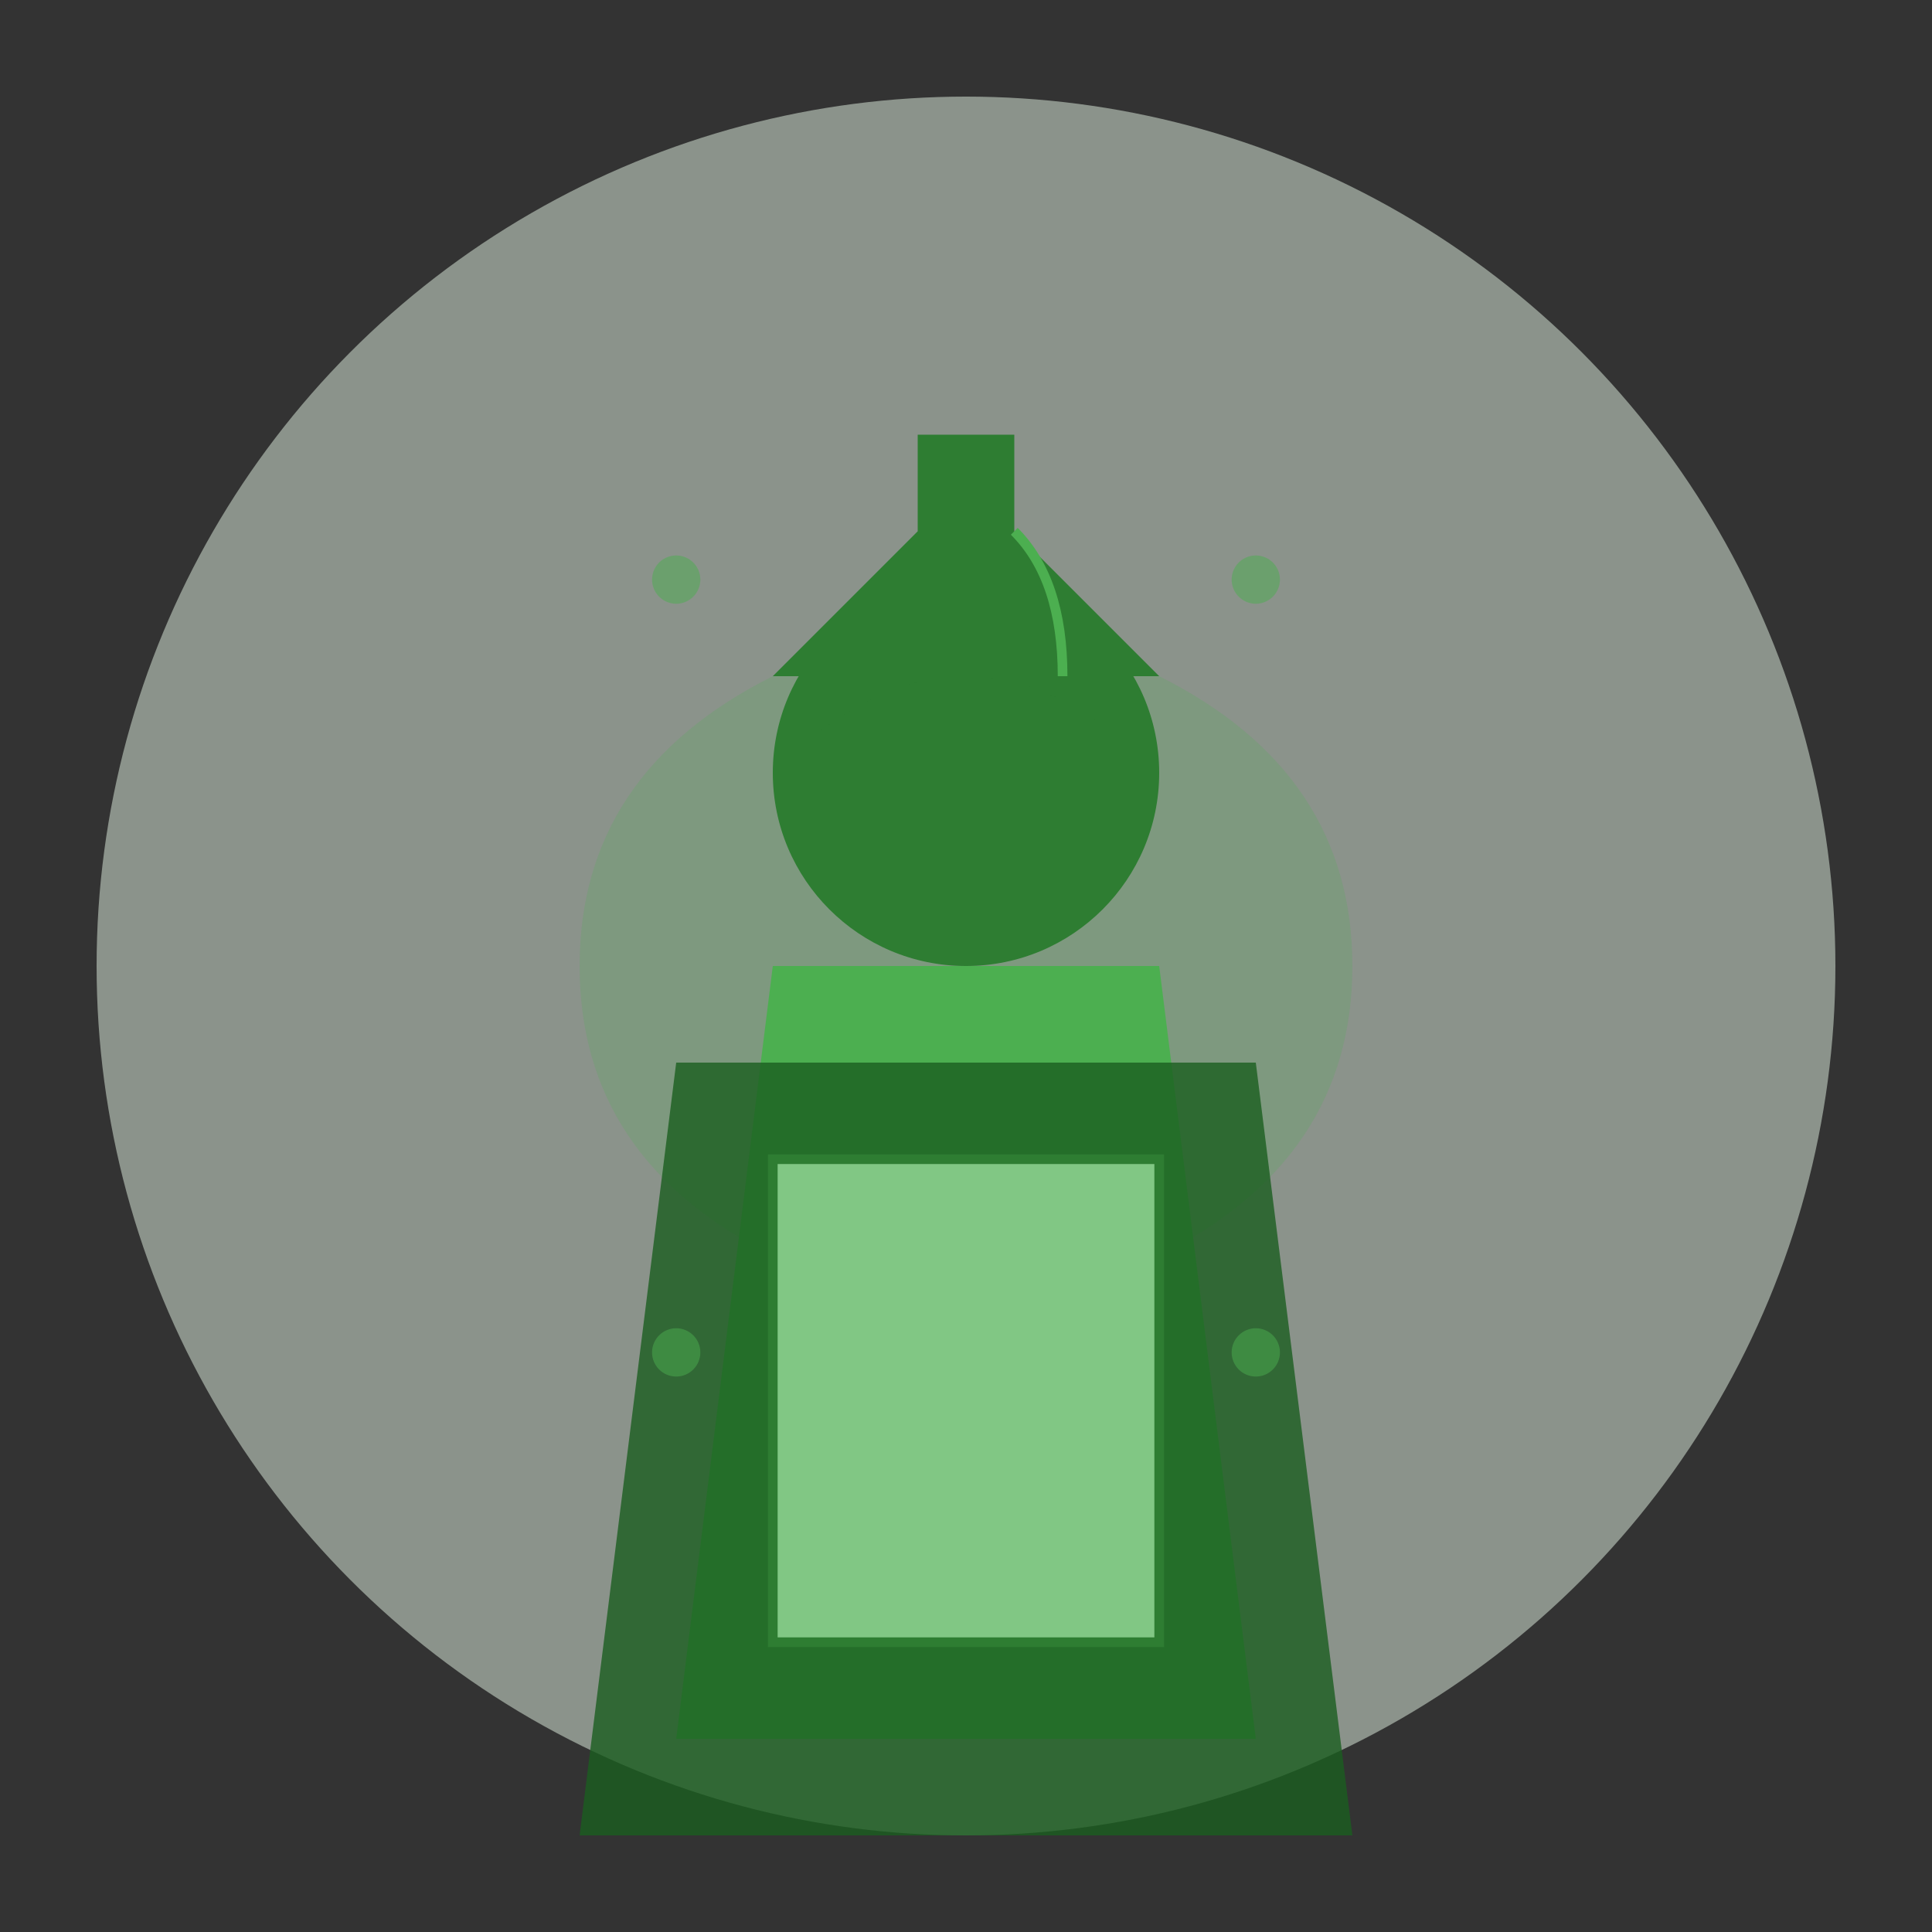<?xml version="1.0" encoding="UTF-8"?>
<svg width="400" height="400" viewBox="0 0 400 400" fill="none" xmlns="http://www.w3.org/2000/svg">
  <rect x="0" y="0" width="400" height="400" fill="#333333" stroke="none"/>
  <!-- Background Circle -->
  <circle cx="200" cy="200" r="180" fill="#E5F5E5" opacity="0.5"/>
  
  <!-- Professional Figure -->
  <path d="M160 140 Q200 120 240 140 Q280 160 280 200 Q280 240 240 260 Q200 280 160 260 Q120 240 120 200 Q120 160 160 140Z" fill="#4CAF50" opacity="0.2"/>
  
  <!-- Head -->
  <circle cx="200" cy="160" r="40" fill="#2E7D32"/>
  
  <!-- Hair -->
  <path d="M160 160 Q200 120 240 160 Q220 140 200 140 Q180 140 160 160Z" fill="#1B5E20"/>
  
  <!-- Body -->
  <path d="M160 200 L240 200 L260 360 L140 360 Z" fill="#4CAF50"/>
  
  <!-- Academic Robe -->
  <path d="M140 220 L260 220 L280 380 L120 380 Z" fill="#1B5E20" opacity="0.8"/>
  
  <!-- Graduation Cap -->
  <path d="M160 140 L240 140 L200 100 Z" fill="#2E7D32"/>
  <rect x="190" y="90" width="20" height="20" fill="#2E7D32"/>
  
  <!-- Tassel -->
  <path d="M210 110 Q220 120 220 140" stroke="#4CAF50" stroke-width="2"/>
  
  <!-- Book -->
  <rect x="160" y="240" width="80" height="100" fill="#81C784"/>
  <path d="M160 240 L240 240 L240 340 L160 340 Z" stroke="#2E7D32" stroke-width="2"/>
  
  <!-- Decorative Elements -->
  <circle cx="140" cy="120" r="5" fill="#4CAF50" opacity="0.5"/>
  <circle cx="260" cy="120" r="5" fill="#4CAF50" opacity="0.5"/>
  <circle cx="140" cy="280" r="5" fill="#4CAF50" opacity="0.5"/>
  <circle cx="260" cy="280" r="5" fill="#4CAF50" opacity="0.5"/>
</svg> 